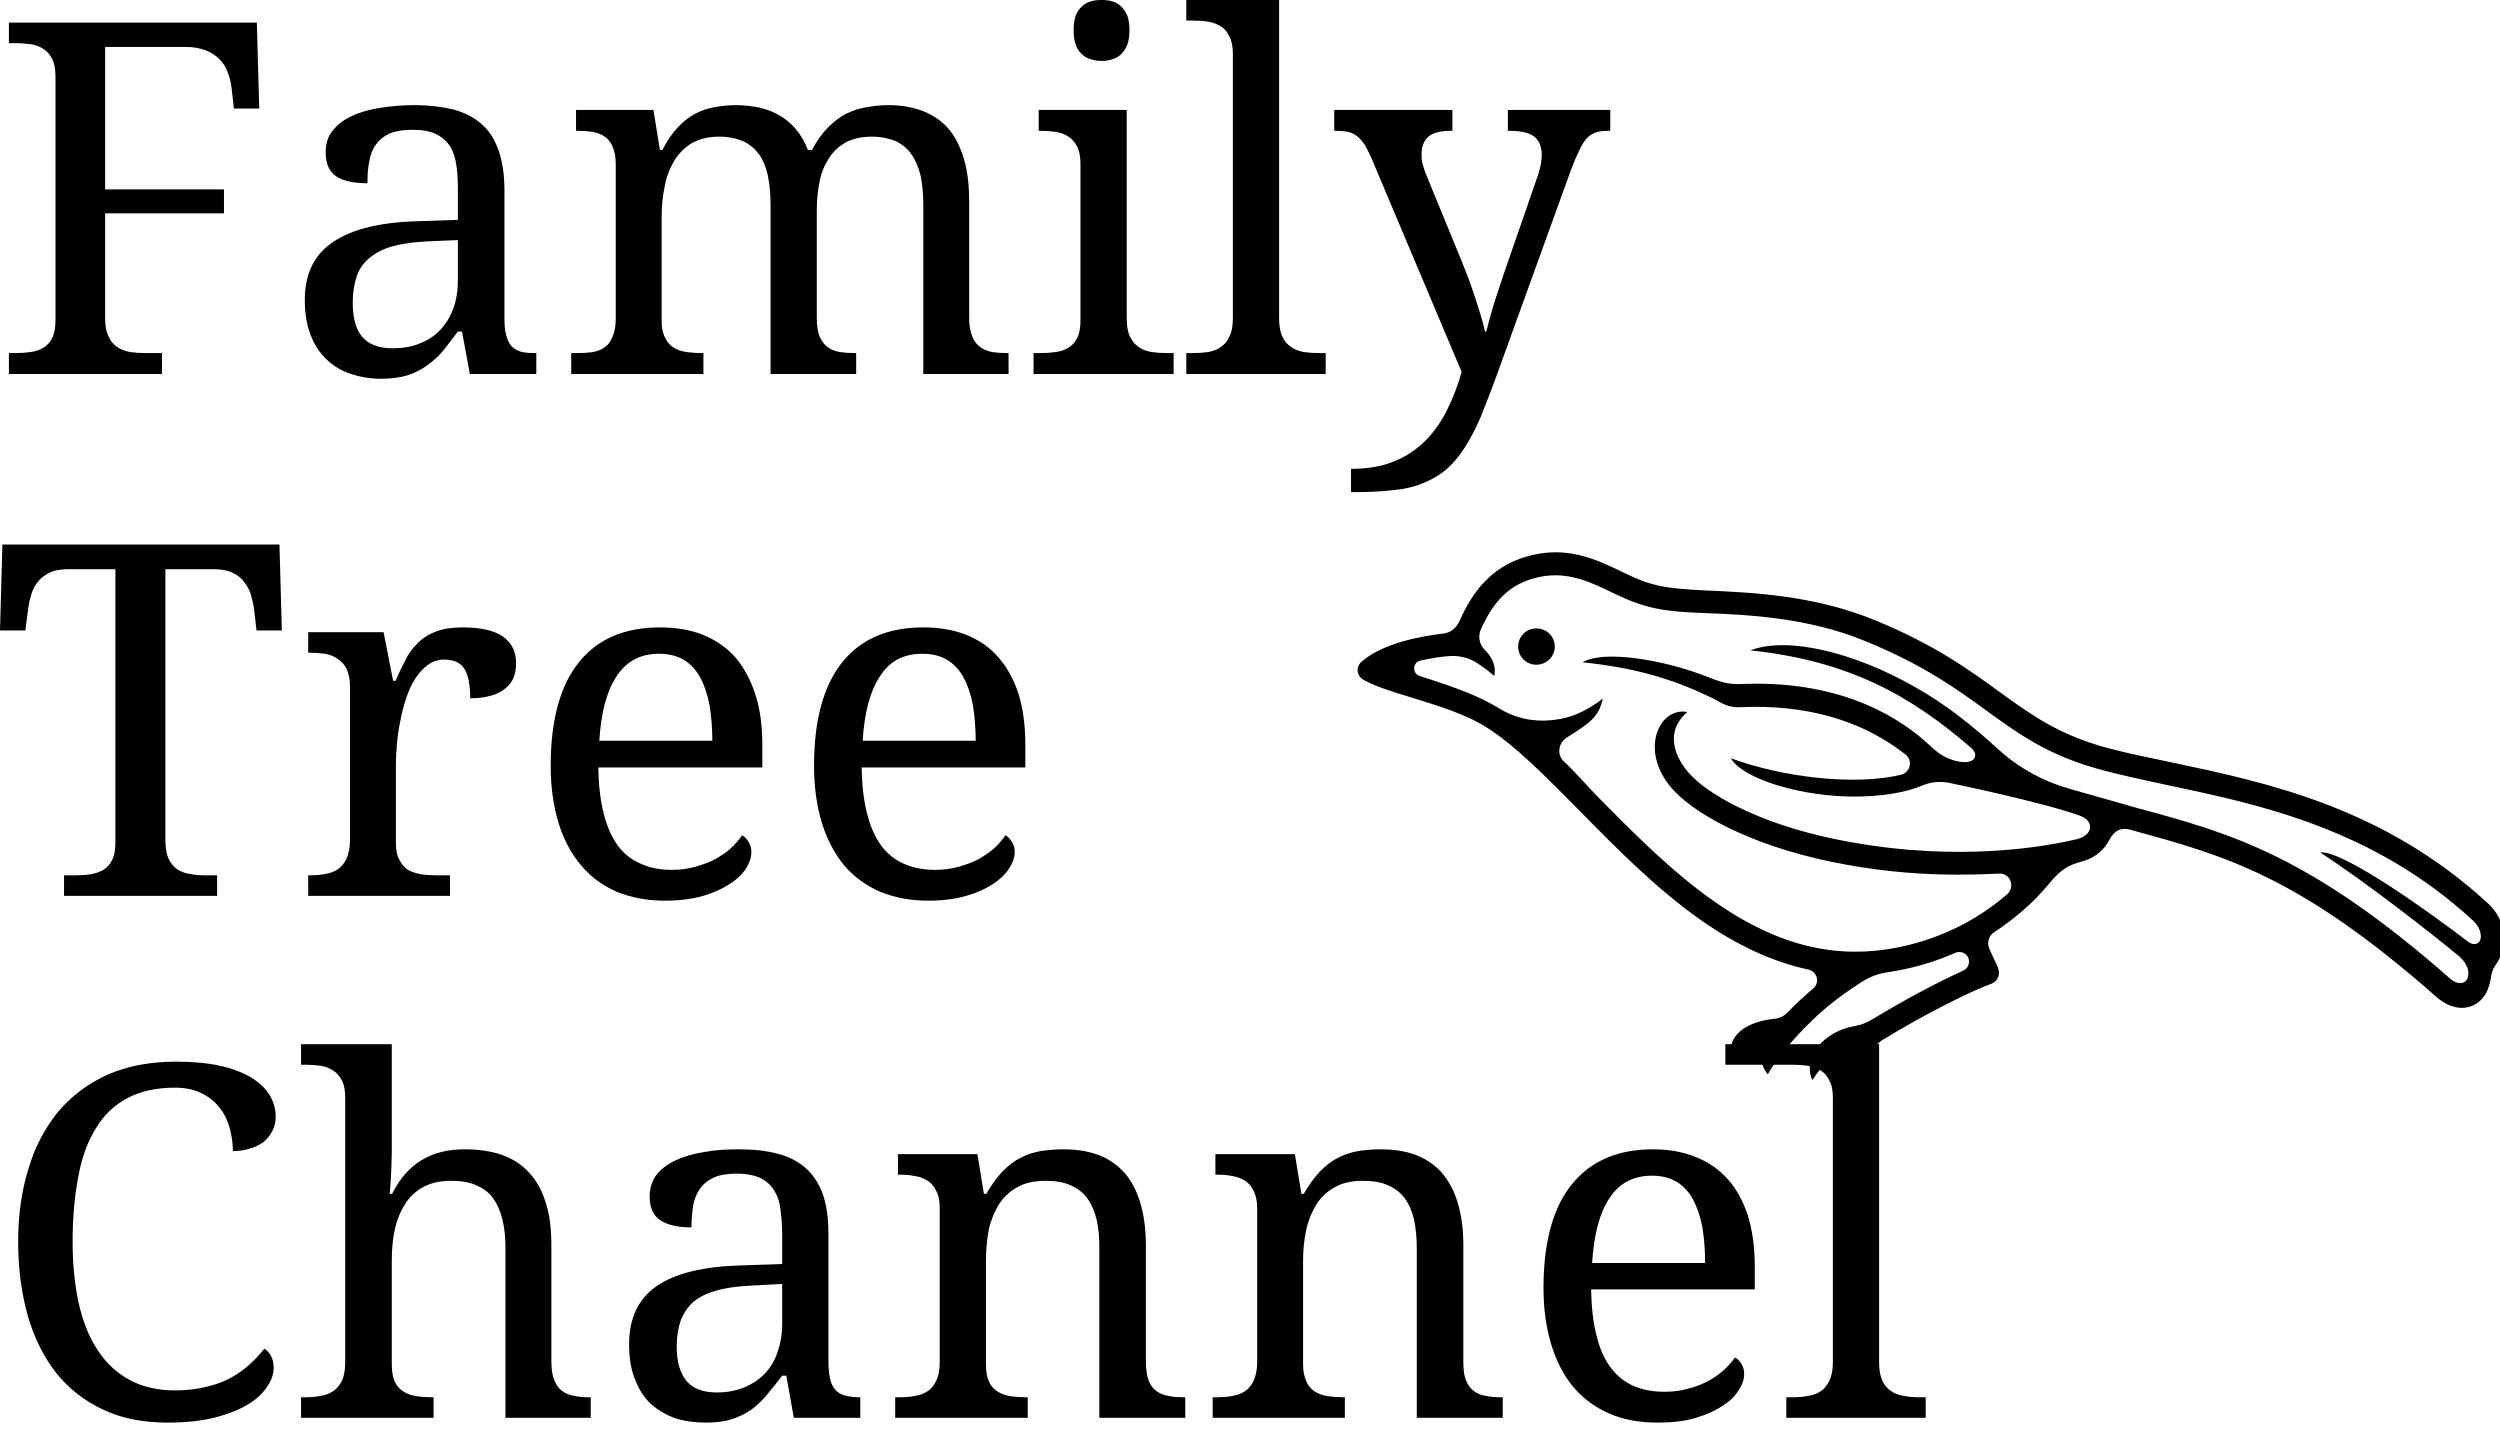 <svg xmlns="http://www.w3.org/2000/svg" viewBox="0 0 73 42" width="73" height="42">
	<g>
		<path d="M44.86,18.35c-0.3,0 -0.53,0.24 -0.53,0.53c0,0.3 0.24,0.53 0.53,0.53c0.3,0 0.54,-0.24 0.54,-0.53c0,-0.3 -0.24,-0.53 -0.54,-0.53z" />
		<path d="M72.07 27.5C71.07 26.73 68.43 24.82 67.75 24.89C69.17 25.82 70.99 27.25 71.79 27.91C71.92 28.02 72.14 28.26 72.06 28.54C71.98 28.78 71.72 28.73 71.56 28.59C67.44 24.96 65.1 24.32 62.39 23.59C62.1 23.51 61.21 23.25 60.42 23.03C59.65 22.81 58.94 22.42 58.35 21.88C57.64 21.23 56.83 20.57 55.9 20.05C54.15 19.06 52.22 18.57 51.11 18.99C54 19.3 55.79 20.31 57.56 21.84C57.79 22.04 57.68 22.32 57.21 22.24C56.75 22.16 56.51 21.91 56.34 21.76C55.6 21.06 53.9 19.87 50.96 19.97C50.55 19.99 50.37 19.97 49.85 19.76C48.58 19.26 46.81 18.97 46.21 19.34C47.59 19.48 48.76 19.77 50.05 20.41C50.26 20.52 50.45 20.67 50.82 20.65C52.77 20.56 54.11 21.07 54.91 21.54C55.21 21.71 55.45 21.88 55.65 22.04C55.86 22.21 55.78 22.55 55.52 22.62C54.18 22.95 52.05 22.7 50.54 22.14C50.92 22.78 52.67 23.26 54.12 23.26C54.89 23.26 55.61 23.16 56.15 22.93C56.39 22.83 56.66 22.81 56.92 22.86C57.83 23.05 59.82 23.49 60.71 23.81C60.93 23.89 61.03 24 61.03 24.15C61.03 24.27 60.93 24.43 60.66 24.5C59.74 24.72 57.26 25.17 54.04 24.59C51.6 24.16 50.02 23.29 49.41 22.67C49.05 22.32 48.49 21.47 49.27 20.79C48.41 20.63 47.81 22.02 48.94 23.15C49.65 23.86 51.34 24.79 53.92 25.25C55.12 25.47 56.22 25.54 57.18 25.54C57.6 25.54 57.99 25.53 58.36 25.51C58.69 25.48 58.86 25.89 58.61 26.11C57.44 27.14 55.79 27.79 54.17 27.79C51.11 27.79 48.72 25.36 46.6 23.21C46.43 23.04 45.94 22.48 45.65 22.22C45.46 22.03 45.5 21.69 45.76 21.53C46.41 21.12 46.69 20.94 46.8 20.4C46.31 20.78 45.85 20.97 45.38 21.02C45.07 21.06 44.45 21.09 43.8 20.7C43.2 20.33 42.58 20.1 41.46 19.74C41.23 19.67 41.24 19.34 41.48 19.29C41.77 19.22 42.05 19.18 42.29 19.16C42.58 19.13 42.88 19.2 43.13 19.36C43.3 19.47 43.48 19.6 43.63 19.74C43.7 19.44 43.55 19.16 43.35 18.97C43.19 18.81 43.15 18.56 43.25 18.36C43.58 17.63 44.04 17.02 44.99 16.84C45.8 16.68 46.48 17.01 47.13 17.33C48.07 17.78 48.61 17.86 49.75 17.9C51.04 17.95 52.81 18.03 54.49 18.73C56.17 19.42 57.14 20.12 57.99 20.74C58.97 21.45 59.82 22.07 61.4 22.49C61.99 22.65 62.63 22.78 63.31 22.93C65.97 23.49 69.29 24.19 72.2 26.87C72.35 27.01 72.44 27.17 72.44 27.35C72.44 27.55 72.26 27.64 72.07 27.5ZM72.65 26.38C69.6 23.57 66.19 22.85 63.45 22.27C62.78 22.13 62.14 22 61.57 21.85C60.11 21.46 59.31 20.87 58.38 20.2C57.5 19.56 56.5 18.83 54.75 18.11C52.95 17.37 51.12 17.3 49.78 17.24C48.62 17.18 48.23 17.12 47.43 16.73C46.71 16.38 45.9 15.98 44.87 16.18C43.59 16.43 43 17.27 42.61 18.15C42.52 18.34 42.35 18.48 42.14 18.5C41.47 18.58 40.39 18.78 39.77 19.31C39.6 19.45 39.58 19.72 39.83 19.86C40.18 20.05 40.66 20.2 41.22 20.37C41.96 20.6 42.81 20.85 43.44 21.26C44.27 21.79 45.17 22.71 46.13 23.68C47.17 24.74 48.36 25.95 49.67 26.87C50.73 27.61 51.77 28.09 52.8 28.31C53.07 28.37 53.15 28.7 52.94 28.87C52.7 29.07 52.45 29.3 52.21 29.55C52.11 29.66 51.96 29.74 51.8 29.75C51.15 29.82 50.43 30.12 50.54 30.87C50.75 30.71 50.93 30.59 51.14 30.53C51.3 30.48 51.46 30.62 51.44 30.79C51.42 30.98 51.47 31.2 51.62 31.37C51.98 30.72 52.71 29.99 52.87 29.84C53.38 29.33 53.96 28.93 54.35 28.68C54.58 28.53 54.84 28.43 55.12 28.39C55.8 28.29 56.47 28.1 57.1 27.82C57.25 27.76 57.41 27.83 57.47 27.96C57.53 28.1 57.48 28.27 57.33 28.34C56.67 28.64 55.7 29.14 54.68 29.76C54.52 29.86 54.34 29.93 54.16 29.96C53.3 30.1 52.61 30.84 52.92 31.54C53.11 31.25 53.28 31.06 53.45 30.93C53.62 30.82 53.84 30.94 53.83 31.14C53.82 31.42 53.93 31.65 54.11 31.84C54.34 30.84 54.82 30.46 54.98 30.36C56.29 29.56 57.6 28.92 58.16 28.72C58.33 28.65 58.43 28.45 58.33 28.23L58.09 27.71C58.01 27.53 58.07 27.32 58.23 27.22C58.84 26.82 59.38 26.35 59.82 25.82C60.16 25.4 60.39 25.26 60.81 25.15C61.18 25.05 61.45 24.81 61.6 24.51C61.76 24.22 61.96 24.16 62.21 24.23C64.95 24.98 67.11 25.56 71.12 29.09C71.42 29.36 71.69 29.43 71.89 29.43C72.2 29.43 72.44 29.25 72.57 29.04C72.67 28.87 72.71 28.7 72.74 28.53C72.75 28.39 72.81 28.26 72.89 28.15C72.97 28.04 73.04 27.89 73.08 27.72C73.18 27.19 73.03 26.73 72.65 26.38Z" />
		<path d="M3.07 1.37L3.07 5.53L6.54 5.53L6.54 6.23L3.07 6.23L3.07 9.28C3.07 9.51 3.1 9.69 3.17 9.82C3.23 9.96 3.31 10.06 3.42 10.13C3.53 10.21 3.65 10.25 3.8 10.28C3.94 10.3 4.09 10.31 4.25 10.31L4.73 10.31L4.73 10.92L0.26 10.92L0.26 10.31L0.44 10.31C0.6 10.31 0.75 10.3 0.89 10.28C1.04 10.26 1.16 10.22 1.27 10.15C1.38 10.09 1.46 9.99 1.53 9.86C1.59 9.73 1.62 9.56 1.62 9.35L1.62 2.24C1.62 2.03 1.59 1.86 1.53 1.73C1.46 1.6 1.38 1.5 1.27 1.43C1.16 1.36 1.04 1.31 0.89 1.29C0.75 1.27 0.6 1.26 0.44 1.26L0.26 1.26L0.26 0.66L7.5 0.66L7.57 3.17L6.83 3.17L6.76 2.55C6.74 2.39 6.7 2.24 6.64 2.09C6.59 1.95 6.51 1.83 6.4 1.72C6.3 1.62 6.16 1.53 6.01 1.47C5.85 1.41 5.65 1.37 5.43 1.37L3.07 1.37ZM10.3 8.83C10.3 9.28 10.39 9.62 10.58 9.84C10.77 10.06 11.07 10.17 11.46 10.17C11.75 10.17 12.02 10.13 12.25 10.03C12.49 9.94 12.69 9.81 12.86 9.63C13.02 9.46 13.15 9.25 13.24 9C13.33 8.75 13.37 8.48 13.37 8.17L13.37 7.01L12.45 7.05C12.05 7.07 11.71 7.12 11.43 7.2C11.16 7.28 10.94 7.4 10.77 7.55C10.6 7.69 10.48 7.87 10.41 8.09C10.34 8.31 10.3 8.55 10.3 8.83ZM12.04 3.79C11.76 3.79 11.54 3.83 11.37 3.9C11.2 3.98 11.07 4.09 10.97 4.23C10.87 4.37 10.81 4.54 10.78 4.73C10.74 4.92 10.73 5.13 10.73 5.35C10.33 5.35 10.03 5.29 9.82 5.15C9.61 5.01 9.51 4.78 9.51 4.45C9.51 4.2 9.57 3.99 9.71 3.82C9.85 3.64 10.03 3.5 10.27 3.39C10.5 3.28 10.78 3.2 11.09 3.15C11.4 3.1 11.74 3.07 12.1 3.07C12.53 3.07 12.92 3.12 13.25 3.2C13.57 3.29 13.85 3.43 14.07 3.63C14.29 3.82 14.45 4.08 14.56 4.4C14.67 4.71 14.73 5.1 14.73 5.56L14.73 9.28C14.73 9.48 14.74 9.65 14.78 9.78C14.81 9.91 14.86 10.02 14.93 10.1C15 10.18 15.09 10.23 15.21 10.27C15.32 10.3 15.46 10.31 15.62 10.31L15.66 10.31L15.66 10.92L13.72 10.92L13.49 9.68L13.37 9.68C13.22 9.88 13.08 10.07 12.94 10.24C12.8 10.41 12.64 10.55 12.47 10.67C12.31 10.79 12.11 10.89 11.9 10.96C11.69 11.02 11.43 11.06 11.13 11.06C10.82 11.06 10.52 11.01 10.25 10.92C9.97 10.83 9.74 10.69 9.54 10.5C9.34 10.31 9.18 10.07 9.07 9.78C8.96 9.5 8.9 9.16 8.9 8.76C8.9 8 9.17 7.44 9.72 7.07C10.26 6.7 11.08 6.49 12.18 6.46L13.37 6.42L13.37 5.56C13.37 5.3 13.36 5.06 13.33 4.85C13.3 4.63 13.24 4.44 13.15 4.28C13.05 4.13 12.92 4.01 12.74 3.92C12.57 3.83 12.33 3.79 12.04 3.79ZM20.54 10.31L20.54 10.92L16.68 10.92L16.68 10.31L16.87 10.31C17.03 10.31 17.18 10.3 17.32 10.28C17.45 10.25 17.57 10.21 17.67 10.13C17.77 10.06 17.84 9.96 17.89 9.82C17.95 9.69 17.98 9.51 17.98 9.28L17.98 4.8C17.98 4.59 17.95 4.42 17.89 4.29C17.84 4.16 17.76 4.06 17.66 3.99C17.56 3.92 17.44 3.88 17.31 3.85C17.17 3.83 17.02 3.82 16.87 3.82L16.82 3.82L16.82 3.21L19.08 3.21L19.27 4.38L19.34 4.38C19.48 4.11 19.63 3.89 19.79 3.72C19.95 3.55 20.12 3.42 20.3 3.32C20.48 3.23 20.67 3.16 20.87 3.13C21.07 3.09 21.28 3.07 21.5 3.07C21.74 3.07 21.96 3.1 22.17 3.14C22.38 3.19 22.58 3.26 22.76 3.37C22.94 3.47 23.1 3.61 23.24 3.77C23.38 3.94 23.5 4.14 23.59 4.38L23.71 4.38C23.85 4.11 24.01 3.89 24.18 3.72C24.35 3.55 24.52 3.42 24.71 3.32C24.9 3.23 25.1 3.16 25.31 3.13C25.52 3.09 25.73 3.07 25.96 3.07C26.32 3.07 26.65 3.13 26.94 3.24C27.23 3.35 27.48 3.52 27.68 3.74C27.88 3.97 28.03 4.26 28.14 4.62C28.25 4.97 28.3 5.4 28.3 5.89L28.3 9.28C28.3 9.51 28.33 9.69 28.39 9.82C28.44 9.96 28.52 10.06 28.62 10.13C28.72 10.21 28.83 10.25 28.97 10.28C29.11 10.3 29.25 10.31 29.41 10.31L29.45 10.31L29.45 10.92L26.96 10.92L26.96 5.96C26.96 5.64 26.93 5.37 26.88 5.12C26.82 4.88 26.73 4.67 26.61 4.5C26.5 4.34 26.34 4.21 26.15 4.12C25.96 4.04 25.72 3.99 25.45 3.99C25.15 3.99 24.9 4.05 24.69 4.16C24.49 4.28 24.32 4.43 24.2 4.63C24.07 4.83 23.98 5.05 23.93 5.31C23.88 5.57 23.85 5.84 23.85 6.13L23.85 9.28C23.85 9.51 23.88 9.69 23.93 9.82C23.99 9.96 24.07 10.06 24.16 10.13C24.26 10.21 24.38 10.25 24.52 10.28C24.65 10.3 24.8 10.31 24.96 10.31L25 10.31L25 10.92L22.5 10.92L22.5 5.96C22.5 5.64 22.47 5.37 22.42 5.12C22.37 4.88 22.28 4.67 22.16 4.5C22.04 4.34 21.89 4.21 21.69 4.12C21.5 4.04 21.27 3.99 20.99 3.99C20.68 3.99 20.42 4.06 20.2 4.18C19.99 4.31 19.82 4.48 19.69 4.69C19.56 4.91 19.46 5.16 19.41 5.44C19.35 5.72 19.32 6.01 19.32 6.32L19.32 9.35C19.32 9.56 19.35 9.73 19.42 9.86C19.48 9.99 19.57 10.09 19.67 10.15C19.78 10.22 19.91 10.26 20.05 10.28C20.19 10.3 20.34 10.31 20.5 10.31L20.54 10.31ZM31.35 0.88C31.35 0.72 31.37 0.57 31.41 0.46C31.45 0.35 31.51 0.26 31.59 0.19C31.66 0.12 31.75 0.07 31.85 0.04C31.94 0.01 32.05 0 32.17 0C32.28 0 32.39 0.01 32.48 0.04C32.58 0.07 32.67 0.12 32.74 0.19C32.81 0.26 32.87 0.35 32.92 0.46C32.96 0.57 32.98 0.72 32.98 0.88C32.98 1.05 32.96 1.19 32.92 1.3C32.87 1.42 32.81 1.51 32.74 1.58C32.67 1.65 32.58 1.7 32.48 1.73C32.39 1.76 32.28 1.78 32.17 1.78C32.05 1.78 31.94 1.76 31.85 1.73C31.75 1.7 31.66 1.65 31.59 1.58C31.51 1.51 31.45 1.42 31.41 1.3C31.37 1.19 31.35 1.05 31.35 0.88ZM30.37 10.31C30.53 10.31 30.68 10.3 30.83 10.28C30.97 10.26 31.09 10.22 31.2 10.15C31.31 10.09 31.39 9.99 31.46 9.86C31.52 9.73 31.55 9.56 31.55 9.35L31.55 4.8C31.55 4.59 31.52 4.42 31.46 4.29C31.39 4.16 31.31 4.06 31.2 3.99C31.09 3.92 30.97 3.87 30.83 3.85C30.68 3.83 30.53 3.82 30.37 3.82L30.33 3.82L30.33 3.21L32.9 3.21L32.9 9.28C32.9 9.51 32.93 9.69 32.99 9.82C33.06 9.96 33.14 10.06 33.25 10.13C33.35 10.21 33.48 10.25 33.62 10.28C33.77 10.3 33.92 10.31 34.08 10.31L34.27 10.31L34.27 10.92L30.18 10.92L30.18 10.31L30.37 10.31ZM34.82 10.31C34.98 10.31 35.14 10.3 35.28 10.28C35.42 10.25 35.55 10.21 35.65 10.13C35.76 10.06 35.84 9.96 35.9 9.82C35.97 9.69 36 9.51 36 9.28L36 1.58C36 1.37 35.97 1.2 35.9 1.07C35.84 0.94 35.76 0.84 35.65 0.77C35.54 0.7 35.42 0.66 35.27 0.63C35.13 0.61 34.98 0.6 34.82 0.6L34.64 0.6L34.64 0L37.35 0L37.35 9.28C37.35 9.51 37.38 9.69 37.44 9.82C37.5 9.96 37.59 10.06 37.7 10.13C37.8 10.21 37.93 10.25 38.07 10.28C38.21 10.3 38.37 10.31 38.53 10.31L38.71 10.31L38.71 10.92L34.64 10.92L34.64 10.31L34.82 10.31ZM47.02 3.21L47.02 3.82L46.98 3.82C46.84 3.82 46.72 3.83 46.62 3.86C46.52 3.89 46.42 3.95 46.34 4.03C46.26 4.12 46.19 4.23 46.12 4.38C46.05 4.52 45.97 4.71 45.88 4.94L43.7 10.97C43.53 11.44 43.37 11.84 43.23 12.19C43.08 12.54 42.92 12.84 42.75 13.1C42.59 13.35 42.41 13.55 42.22 13.72C42.02 13.88 41.8 14.01 41.55 14.11C41.31 14.21 41.02 14.28 40.7 14.31C40.38 14.35 40 14.37 39.58 14.37L39.45 14.37L39.45 13.69C39.94 13.69 40.35 13.62 40.71 13.47C41.06 13.33 41.36 13.13 41.62 12.87C41.87 12.62 42.08 12.32 42.25 11.98C42.42 11.64 42.57 11.26 42.68 10.86L40.03 4.58C39.96 4.43 39.9 4.31 39.84 4.21C39.77 4.12 39.71 4.04 39.63 3.98C39.55 3.92 39.46 3.87 39.36 3.85C39.26 3.83 39.14 3.82 39 3.82L38.96 3.82L38.96 3.21L42.41 3.21L42.41 3.82L42.37 3.82C42.08 3.82 41.86 3.87 41.72 3.98C41.58 4.1 41.51 4.27 41.51 4.51C41.51 4.59 41.51 4.67 41.53 4.75C41.55 4.83 41.58 4.93 41.62 5.04L42.67 7.6C42.74 7.76 42.8 7.94 42.88 8.13C42.95 8.33 43.02 8.52 43.08 8.71C43.14 8.9 43.2 9.08 43.25 9.25C43.3 9.42 43.34 9.56 43.36 9.68L43.4 9.68C43.45 9.47 43.52 9.22 43.61 8.91C43.71 8.61 43.81 8.29 43.93 7.94L44.9 5.14C44.94 5.02 44.97 4.91 44.99 4.81C45.01 4.7 45.02 4.6 45.02 4.52C45.02 4.28 44.94 4.1 44.79 3.98C44.63 3.87 44.39 3.82 44.07 3.82L44.03 3.82L44.03 3.21L47.02 3.21ZM4.83 24.53C4.83 24.75 4.86 24.93 4.92 25.07C4.98 25.2 5.07 25.31 5.17 25.38C5.28 25.45 5.4 25.5 5.55 25.52C5.69 25.55 5.85 25.56 6.01 25.56L6.34 25.56L6.34 26.16L1.87 26.16L1.87 25.56L2.2 25.56C2.35 25.56 2.51 25.55 2.65 25.53C2.79 25.5 2.92 25.46 3.02 25.4C3.13 25.33 3.22 25.23 3.28 25.1C3.34 24.98 3.37 24.81 3.37 24.6L3.37 16.62L2 16.62C1.79 16.62 1.61 16.65 1.47 16.71C1.33 16.78 1.21 16.86 1.12 16.97C1.03 17.08 0.96 17.2 0.92 17.34C0.87 17.49 0.84 17.64 0.82 17.8L0.74 18.41L0 18.41L0.07 15.9L8.16 15.9L8.23 18.41L7.49 18.41L7.42 17.8C7.4 17.64 7.36 17.49 7.32 17.34C7.27 17.2 7.2 17.08 7.11 16.97C7.03 16.86 6.91 16.78 6.76 16.71C6.62 16.65 6.44 16.62 6.22 16.62L4.83 16.62L4.83 24.53ZM13.14 26.16L9 26.16L9 25.56L9.04 25.56C9.2 25.56 9.35 25.55 9.5 25.52C9.64 25.5 9.76 25.45 9.87 25.38C9.97 25.31 10.06 25.2 10.12 25.07C10.18 24.93 10.22 24.75 10.22 24.53L10.22 20.04C10.22 19.83 10.18 19.66 10.12 19.53C10.06 19.41 9.97 19.31 9.86 19.24C9.76 19.16 9.63 19.12 9.49 19.09C9.35 19.07 9.2 19.06 9.04 19.06L9 19.06L9 18.46L11.2 18.46L11.48 19.88L11.55 19.88C11.64 19.67 11.74 19.46 11.84 19.27C11.93 19.08 12.05 18.92 12.2 18.78C12.34 18.63 12.52 18.52 12.73 18.44C12.94 18.36 13.2 18.32 13.52 18.32C14.04 18.32 14.43 18.41 14.69 18.59C14.94 18.77 15.07 19.03 15.07 19.36C15.07 19.51 15.05 19.65 15 19.78C14.95 19.9 14.87 20.01 14.76 20.1C14.65 20.19 14.52 20.26 14.35 20.31C14.18 20.36 13.97 20.39 13.73 20.39C13.73 19.99 13.67 19.7 13.56 19.53C13.45 19.35 13.25 19.26 12.97 19.26C12.79 19.26 12.64 19.31 12.5 19.41C12.36 19.51 12.23 19.65 12.13 19.81C12.02 19.98 11.93 20.17 11.86 20.39C11.79 20.6 11.73 20.82 11.69 21.05C11.64 21.28 11.61 21.5 11.59 21.73C11.57 21.95 11.56 22.15 11.56 22.34L11.56 24.6C11.56 24.81 11.59 24.98 11.66 25.1C11.72 25.23 11.81 25.33 11.91 25.4C12.02 25.46 12.15 25.5 12.29 25.53C12.43 25.55 12.58 25.56 12.74 25.56L13.14 25.56L13.14 26.16ZM19.24 19.09C18.71 19.09 18.3 19.3 18.01 19.74C17.72 20.17 17.55 20.8 17.5 21.63L20.8 21.63C20.8 21.26 20.77 20.91 20.72 20.6C20.66 20.28 20.57 20.01 20.45 19.79C20.33 19.57 20.17 19.39 19.97 19.27C19.77 19.15 19.53 19.09 19.24 19.09ZM19.41 26.3C18.89 26.3 18.43 26.21 18.01 26.04C17.6 25.86 17.25 25.61 16.97 25.27C16.68 24.93 16.46 24.52 16.31 24.03C16.16 23.54 16.08 22.99 16.08 22.36C16.08 21.02 16.36 20.01 16.91 19.33C17.46 18.65 18.25 18.32 19.27 18.32C19.73 18.32 20.15 18.39 20.51 18.53C20.88 18.68 21.2 18.89 21.46 19.18C21.71 19.47 21.91 19.83 22.05 20.26C22.19 20.68 22.26 21.18 22.26 21.75L22.26 22.41L17.47 22.41C17.48 22.93 17.53 23.38 17.63 23.76C17.72 24.13 17.86 24.44 18.04 24.69C18.22 24.93 18.44 25.11 18.71 25.22C18.97 25.34 19.27 25.4 19.61 25.4C19.86 25.4 20.09 25.37 20.3 25.31C20.51 25.25 20.71 25.18 20.88 25.09C21.05 24.99 21.21 24.89 21.34 24.77C21.47 24.65 21.58 24.52 21.67 24.39C21.73 24.42 21.79 24.48 21.85 24.57C21.91 24.66 21.94 24.76 21.94 24.88C21.94 25.03 21.89 25.18 21.79 25.35C21.68 25.52 21.53 25.67 21.31 25.81C21.1 25.95 20.84 26.07 20.53 26.16C20.21 26.25 19.84 26.3 19.41 26.3ZM26.93 19.09C26.39 19.09 25.98 19.3 25.7 19.74C25.41 20.17 25.24 20.8 25.19 21.63L28.49 21.63C28.49 21.26 28.46 20.91 28.41 20.6C28.35 20.28 28.26 20.01 28.14 19.79C28.02 19.57 27.86 19.39 27.66 19.27C27.46 19.15 27.22 19.09 26.93 19.09ZM27.1 26.3C26.58 26.3 26.12 26.21 25.7 26.04C25.29 25.86 24.94 25.61 24.65 25.27C24.37 24.93 24.15 24.52 24 24.03C23.85 23.54 23.77 22.99 23.77 22.36C23.77 21.02 24.05 20.01 24.6 19.33C25.15 18.65 25.94 18.32 26.96 18.32C27.42 18.32 27.83 18.39 28.2 18.53C28.57 18.68 28.89 18.89 29.14 19.18C29.4 19.47 29.6 19.83 29.74 20.26C29.87 20.68 29.94 21.18 29.94 21.75L29.94 22.41L25.16 22.41C25.17 22.93 25.22 23.38 25.32 23.76C25.41 24.13 25.55 24.44 25.73 24.69C25.91 24.93 26.13 25.11 26.39 25.22C26.66 25.34 26.96 25.4 27.3 25.4C27.55 25.4 27.78 25.37 27.99 25.31C28.2 25.25 28.4 25.18 28.57 25.09C28.74 24.99 28.9 24.89 29.03 24.77C29.16 24.65 29.27 24.52 29.36 24.39C29.42 24.42 29.48 24.48 29.54 24.57C29.6 24.66 29.63 24.76 29.63 24.88C29.63 25.03 29.58 25.18 29.47 25.35C29.37 25.52 29.21 25.67 29 25.81C28.79 25.95 28.53 26.07 28.21 26.16C27.9 26.25 27.53 26.3 27.1 26.3ZM5.14 31C5.63 31 6.06 31.04 6.42 31.12C6.79 31.2 7.09 31.32 7.33 31.46C7.57 31.61 7.75 31.78 7.87 31.97C7.99 32.17 8.05 32.38 8.05 32.61C8.05 32.77 8.02 32.9 7.95 33.03C7.89 33.15 7.8 33.26 7.69 33.35C7.58 33.43 7.44 33.5 7.29 33.54C7.14 33.59 6.98 33.61 6.8 33.61C6.8 33.39 6.77 33.17 6.71 32.95C6.65 32.73 6.56 32.53 6.42 32.36C6.29 32.18 6.12 32.04 5.9 31.93C5.69 31.82 5.43 31.76 5.11 31.76C4.57 31.76 4.11 31.86 3.73 32.06C3.35 32.26 3.04 32.55 2.81 32.93C2.57 33.31 2.39 33.78 2.29 34.34C2.18 34.9 2.12 35.54 2.12 36.26C2.12 36.9 2.18 37.49 2.29 38.02C2.41 38.55 2.58 39.01 2.83 39.39C3.07 39.77 3.38 40.07 3.76 40.28C4.13 40.49 4.59 40.6 5.11 40.6C5.46 40.6 5.78 40.56 6.04 40.49C6.31 40.43 6.55 40.34 6.76 40.22C6.96 40.11 7.14 39.98 7.3 39.83C7.46 39.69 7.6 39.53 7.72 39.38C7.8 39.43 7.86 39.5 7.91 39.59C7.96 39.67 7.99 39.79 7.99 39.94C7.99 40.12 7.93 40.31 7.8 40.49C7.68 40.68 7.49 40.86 7.24 41.01C6.99 41.16 6.67 41.29 6.28 41.39C5.89 41.49 5.43 41.54 4.9 41.54C4.18 41.54 3.55 41.42 3.01 41.16C2.47 40.91 2.01 40.55 1.64 40.09C1.28 39.63 1 39.07 0.81 38.42C0.63 37.77 0.53 37.05 0.53 36.26C0.53 35.48 0.63 34.77 0.83 34.13C1.02 33.48 1.32 32.93 1.7 32.46C2.09 32 2.57 31.64 3.14 31.38C3.72 31.13 4.38 31 5.14 31ZM12.66 40.8L12.66 41.4L8.79 41.4L8.79 40.8L8.9 40.8C9.07 40.8 9.22 40.79 9.36 40.76C9.51 40.74 9.63 40.69 9.73 40.62C9.84 40.55 9.92 40.44 9.99 40.31C10.05 40.17 10.08 39.99 10.08 39.77L10.08 32.06C10.08 31.85 10.05 31.68 9.99 31.56C9.92 31.43 9.84 31.33 9.73 31.26C9.62 31.19 9.5 31.14 9.36 31.12C9.21 31.1 9.06 31.09 8.9 31.09L8.79 31.09L8.79 30.49L11.44 30.49L11.44 33.64C11.44 33.77 11.43 33.91 11.43 34.05C11.42 34.2 11.42 34.33 11.41 34.45C11.4 34.59 11.39 34.73 11.38 34.86L11.45 34.86C11.88 33.99 12.58 33.56 13.56 33.56C13.97 33.56 14.33 33.61 14.65 33.72C14.96 33.83 15.23 34 15.44 34.23C15.66 34.46 15.82 34.75 15.93 35.1C16.05 35.46 16.1 35.88 16.1 36.37L16.1 39.77C16.1 39.99 16.13 40.17 16.19 40.31C16.24 40.44 16.32 40.55 16.42 40.62C16.52 40.69 16.63 40.74 16.77 40.76C16.9 40.79 17.05 40.8 17.21 40.8L17.25 40.8L17.25 41.4L14.76 41.4L14.76 36.44C14.76 36.13 14.73 35.85 14.67 35.61C14.61 35.36 14.52 35.16 14.4 34.99C14.28 34.82 14.11 34.7 13.91 34.61C13.71 34.52 13.47 34.48 13.18 34.48C12.88 34.48 12.62 34.53 12.4 34.64C12.18 34.75 12 34.91 11.86 35.11C11.72 35.32 11.61 35.56 11.54 35.85C11.47 36.14 11.44 36.46 11.44 36.81L11.44 39.84C11.44 40.05 11.47 40.22 11.53 40.35C11.59 40.48 11.68 40.57 11.79 40.64C11.89 40.7 12.02 40.75 12.16 40.77C12.3 40.79 12.46 40.8 12.61 40.8L12.66 40.8ZM19.76 39.32C19.76 39.77 19.86 40.1 20.05 40.33C20.24 40.55 20.53 40.66 20.93 40.66C21.22 40.66 21.48 40.61 21.72 40.52C21.95 40.42 22.16 40.29 22.32 40.12C22.49 39.95 22.62 39.74 22.7 39.49C22.79 39.24 22.84 38.96 22.84 38.66L22.84 37.49L21.92 37.54C21.51 37.56 21.17 37.61 20.9 37.69C20.62 37.77 20.4 37.88 20.23 38.03C20.07 38.18 19.95 38.36 19.87 38.58C19.8 38.79 19.76 39.04 19.76 39.32ZM21.5 34.27C21.23 34.27 21 34.31 20.83 34.39C20.66 34.47 20.53 34.58 20.43 34.72C20.34 34.86 20.27 35.02 20.24 35.21C20.21 35.41 20.19 35.61 20.19 35.84C19.79 35.84 19.49 35.77 19.28 35.63C19.08 35.5 18.97 35.27 18.97 34.93C18.97 34.69 19.04 34.48 19.17 34.3C19.31 34.13 19.5 33.99 19.73 33.88C19.97 33.77 20.24 33.69 20.56 33.64C20.87 33.58 21.2 33.56 21.56 33.56C22 33.56 22.38 33.6 22.71 33.69C23.04 33.77 23.31 33.92 23.53 34.11C23.75 34.31 23.92 34.57 24.03 34.88C24.14 35.2 24.19 35.58 24.19 36.04L24.19 39.77C24.19 39.97 24.21 40.13 24.24 40.27C24.27 40.4 24.32 40.5 24.39 40.58C24.46 40.66 24.56 40.72 24.67 40.75C24.79 40.78 24.92 40.8 25.08 40.8L25.12 40.8L25.12 41.4L23.18 41.4L22.96 40.17L22.84 40.17C22.69 40.37 22.54 40.55 22.4 40.72C22.26 40.89 22.11 41.04 21.94 41.16C21.77 41.28 21.58 41.37 21.37 41.44C21.15 41.51 20.9 41.54 20.6 41.54C20.28 41.54 19.99 41.5 19.71 41.41C19.44 41.31 19.2 41.17 19 40.99C18.8 40.8 18.65 40.56 18.54 40.27C18.42 39.98 18.37 39.64 18.37 39.25C18.37 38.49 18.64 37.92 19.18 37.55C19.72 37.18 20.54 36.98 21.64 36.95L22.84 36.91L22.84 36.04C22.84 35.79 22.82 35.55 22.79 35.33C22.77 35.11 22.71 34.93 22.61 34.77C22.52 34.61 22.38 34.49 22.21 34.4C22.03 34.32 21.8 34.27 21.5 34.27ZM30.01 40.8L30.01 41.4L26.14 41.4L26.14 40.8L26.26 40.8C26.42 40.8 26.58 40.79 26.72 40.76C26.86 40.74 26.99 40.69 27.09 40.62C27.2 40.55 27.28 40.44 27.34 40.31C27.41 40.17 27.44 39.99 27.44 39.77L27.44 35.28C27.44 35.07 27.41 34.9 27.34 34.78C27.28 34.65 27.2 34.55 27.09 34.48C26.98 34.41 26.86 34.36 26.71 34.34C26.57 34.31 26.42 34.3 26.26 34.3L26.22 34.3L26.22 33.7L28.54 33.7L28.73 34.86L28.8 34.86C28.95 34.6 29.11 34.38 29.27 34.21C29.44 34.04 29.61 33.9 29.8 33.81C29.98 33.71 30.18 33.65 30.39 33.61C30.6 33.58 30.82 33.56 31.04 33.56C31.42 33.56 31.76 33.61 32.06 33.72C32.36 33.83 32.61 34 32.82 34.23C33.03 34.46 33.18 34.75 33.29 35.1C33.4 35.46 33.46 35.88 33.46 36.37L33.46 39.77C33.46 39.99 33.49 40.17 33.54 40.31C33.59 40.44 33.67 40.55 33.77 40.62C33.87 40.69 33.98 40.74 34.12 40.76C34.25 40.79 34.4 40.8 34.56 40.8L34.61 40.8L34.61 41.4L32.1 41.4L32.1 36.44C32.1 36.13 32.08 35.85 32.02 35.61C31.96 35.36 31.87 35.16 31.75 34.99C31.63 34.82 31.46 34.7 31.26 34.61C31.06 34.52 30.82 34.48 30.53 34.48C30.2 34.48 29.92 34.54 29.7 34.67C29.48 34.79 29.3 34.96 29.16 35.18C29.03 35.4 28.93 35.64 28.87 35.92C28.82 36.2 28.79 36.5 28.79 36.81L28.79 39.84C28.79 40.05 28.82 40.22 28.88 40.35C28.94 40.48 29.03 40.57 29.14 40.64C29.24 40.7 29.37 40.75 29.51 40.77C29.65 40.79 29.81 40.8 29.96 40.8L30.01 40.8ZM39.27 40.8L39.27 41.4L35.41 41.4L35.41 40.8L35.53 40.8C35.69 40.8 35.85 40.79 35.99 40.76C36.13 40.74 36.25 40.69 36.36 40.62C36.46 40.55 36.55 40.44 36.61 40.31C36.67 40.17 36.71 39.99 36.71 39.77L36.71 35.28C36.71 35.07 36.67 34.9 36.61 34.78C36.55 34.65 36.46 34.55 36.36 34.48C36.25 34.41 36.12 34.36 35.98 34.34C35.84 34.31 35.69 34.3 35.53 34.3L35.49 34.3L35.49 33.7L37.81 33.7L38 34.86L38.07 34.86C38.22 34.6 38.38 34.38 38.54 34.21C38.71 34.04 38.88 33.9 39.07 33.81C39.25 33.71 39.45 33.65 39.66 33.61C39.87 33.58 40.08 33.56 40.31 33.56C40.69 33.56 41.03 33.61 41.33 33.72C41.62 33.83 41.88 34 42.09 34.23C42.29 34.46 42.45 34.75 42.56 35.1C42.67 35.46 42.73 35.88 42.73 36.37L42.73 39.77C42.73 39.99 42.75 40.17 42.81 40.31C42.86 40.44 42.94 40.55 43.04 40.62C43.13 40.69 43.25 40.74 43.39 40.76C43.52 40.79 43.67 40.8 43.83 40.8L43.88 40.8L43.88 41.4L41.37 41.4L41.37 36.44C41.37 36.13 41.34 35.85 41.29 35.61C41.23 35.36 41.14 35.16 41.02 34.99C40.89 34.82 40.73 34.7 40.53 34.61C40.33 34.52 40.08 34.48 39.79 34.48C39.47 34.48 39.19 34.54 38.97 34.67C38.75 34.79 38.57 34.96 38.43 35.18C38.3 35.4 38.2 35.64 38.14 35.92C38.08 36.2 38.05 36.5 38.05 36.81L38.05 39.84C38.05 40.05 38.09 40.22 38.15 40.35C38.21 40.48 38.3 40.57 38.4 40.64C38.51 40.7 38.64 40.75 38.78 40.77C38.92 40.79 39.07 40.8 39.23 40.8L39.27 40.8ZM48.23 34.33C47.7 34.33 47.28 34.55 47 34.98C46.71 35.41 46.54 36.05 46.49 36.88L49.79 36.88C49.79 36.5 49.76 36.15 49.71 35.84C49.65 35.53 49.56 35.26 49.44 35.03C49.32 34.81 49.16 34.63 48.96 34.51C48.76 34.39 48.52 34.33 48.23 34.33ZM48.4 41.54C47.88 41.54 47.42 41.46 47 41.28C46.59 41.1 46.24 40.85 45.95 40.51C45.67 40.18 45.45 39.76 45.3 39.27C45.15 38.78 45.07 38.23 45.07 37.61C45.07 36.27 45.35 35.25 45.9 34.58C46.45 33.9 47.24 33.56 48.26 33.56C48.72 33.56 49.13 33.63 49.5 33.78C49.87 33.92 50.19 34.14 50.45 34.43C50.7 34.71 50.9 35.07 51.04 35.5C51.17 35.93 51.24 36.42 51.24 36.99L51.24 37.65L46.46 37.65C46.47 38.17 46.52 38.62 46.62 39C46.71 39.38 46.85 39.69 47.03 39.93C47.21 40.17 47.43 40.35 47.7 40.47C47.96 40.58 48.26 40.64 48.6 40.64C48.85 40.64 49.08 40.61 49.29 40.55C49.5 40.5 49.7 40.42 49.87 40.33C50.04 40.24 50.2 40.13 50.33 40.01C50.46 39.89 50.57 39.77 50.66 39.64C50.72 39.66 50.78 39.72 50.84 39.81C50.9 39.9 50.93 40 50.93 40.13C50.93 40.27 50.88 40.43 50.77 40.59C50.67 40.76 50.52 40.91 50.3 41.05C50.09 41.19 49.83 41.31 49.52 41.4C49.2 41.5 48.83 41.54 48.4 41.54ZM52.34 40.8C52.5 40.8 52.66 40.79 52.8 40.76C52.94 40.74 53.07 40.69 53.17 40.62C53.28 40.55 53.36 40.44 53.42 40.31C53.49 40.17 53.52 39.99 53.52 39.77L53.52 32.06C53.52 31.85 53.49 31.68 53.42 31.56C53.36 31.43 53.28 31.33 53.17 31.26C53.06 31.19 52.93 31.14 52.79 31.12C52.65 31.1 52.5 31.09 52.34 31.09L50.38 31.09L50.38 30.49L54.87 30.49L54.87 39.77C54.87 39.99 54.9 40.17 54.96 40.31C55.02 40.44 55.11 40.55 55.22 40.62C55.32 40.69 55.45 40.74 55.59 40.76C55.73 40.79 55.89 40.8 56.05 40.8L56.23 40.8L56.23 41.4L52.16 41.4L52.16 40.8L52.34 40.8Z" />
	</g>
</svg>
